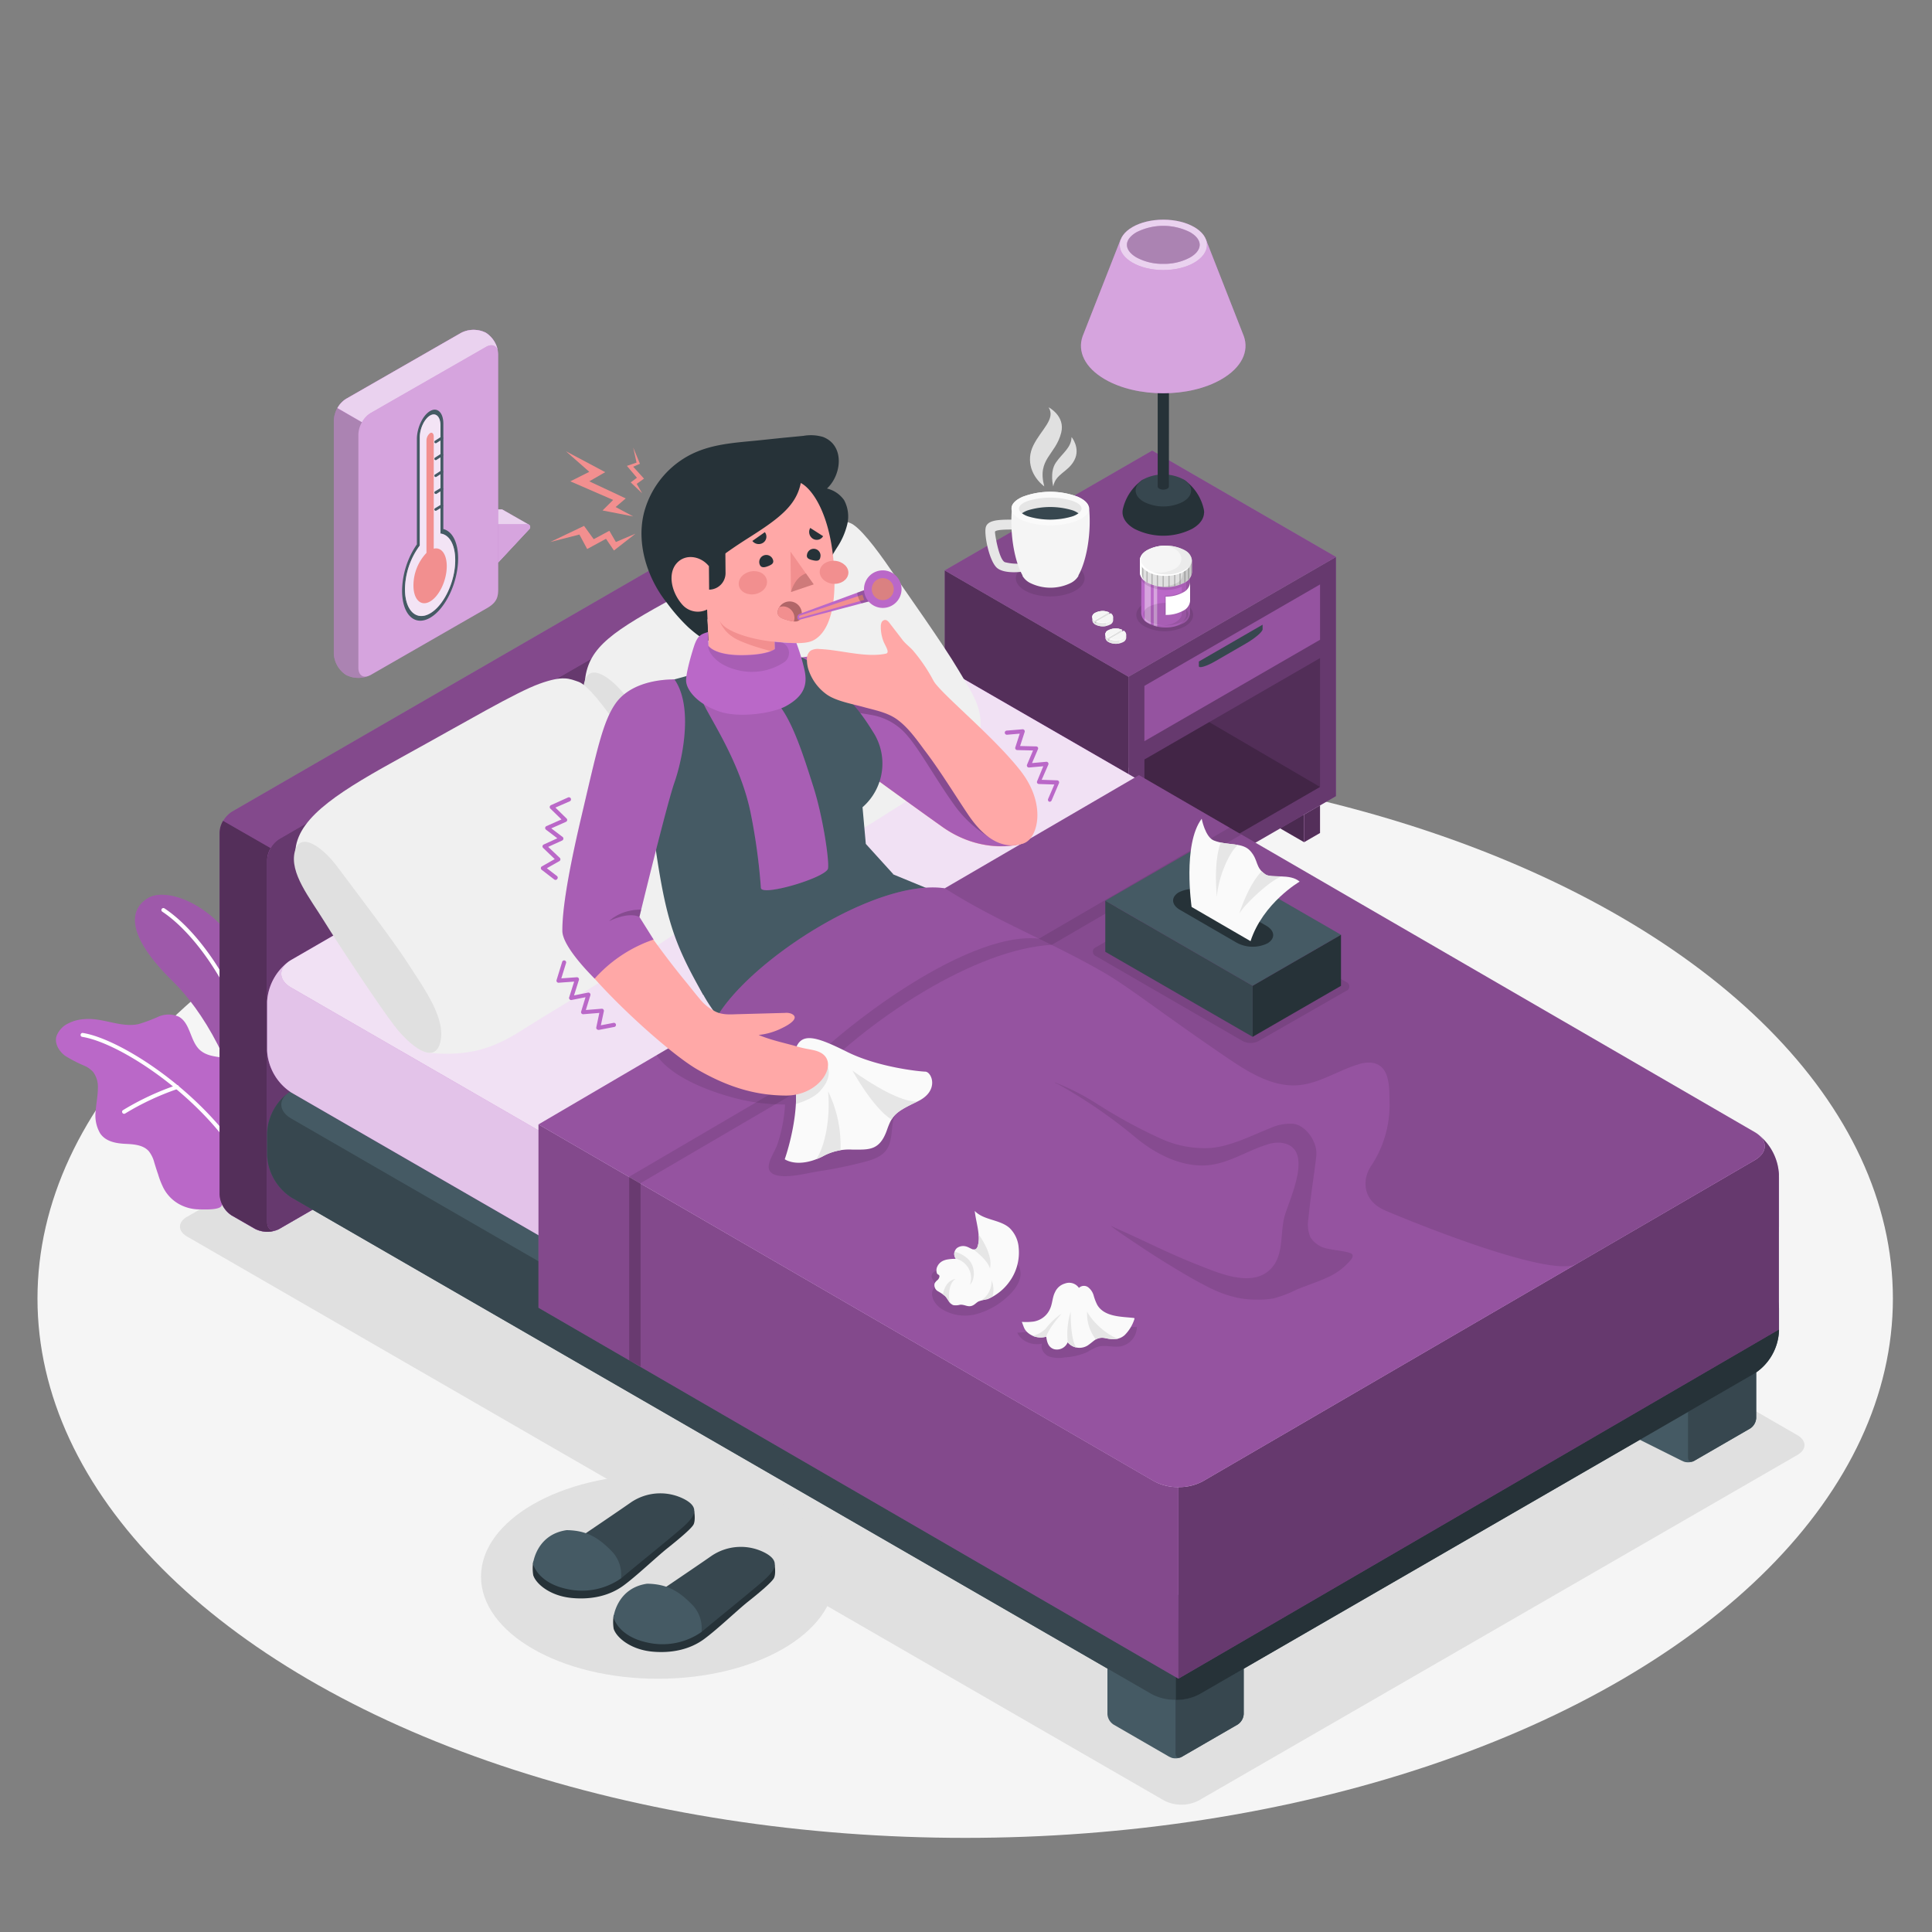 <svg xmlns="http://www.w3.org/2000/svg" xmlns:xlink="http://www.w3.org/1999/xlink" viewBox="0 0 500 500"><rect x="0" y="0" width="500" height="500" fill="#808080" stroke="none"/><defs><clipPath id="freepik--clip-path--inject-20"><path d="M295,145.08a3.33,3.33,0,0,1,2-2.74,10.51,10.51,0,0,1,9.49,0,3.33,3.33,0,0,1,2,2.74h0v3h0a3.31,3.31,0,0,1-2,2.74,10.51,10.51,0,0,1-9.49,0,3.31,3.31,0,0,1-2-2.74h0v-3Z" style="fill:none"></path></clipPath></defs><g id="freepik--Floor--inject-20"><ellipse id="freepik--floor--inject-20" cx="249.79" cy="336.07" rx="240.09" ry="139.57" style="fill:#f5f5f5"></ellipse></g><g id="freepik--Shadows--inject-20"><path id="freepik--Shadow--inject-20" d="M310.17,466l155-89.46c2.44-1.41,2.44-3.7,0-5.11l-252.9-146a9.81,9.81,0,0,0-8.86,0l-155,89.47c-2.44,1.41-2.44,3.7,0,5.11L301.31,466A9.81,9.81,0,0,0,310.17,466Z" style="fill:#e0e0e0"></path><ellipse id="freepik--shadow--inject-20" cx="170.27" cy="408.03" rx="45.78" ry="26.43" style="fill:#e0e0e0"></ellipse></g><g id="freepik--Plants--inject-20"><g id="freepik--plants--inject-20"><path d="M64.75,297.41l6.45-5.6s.84-18.8-4-34.63c-6.83-22.26-23.44-27.91-28.75-24.85s-5.67,10,6.36,21.71C51.89,261,61.94,276.26,64.75,297.41Z" style="fill:#BA68C8"></path><g style="opacity:0.15"><path d="M64.75,297.41l6.45-5.6s.84-18.8-4-34.63c-6.83-22.26-23.44-27.91-28.75-24.85s-5.67,10,6.36,21.71C51.89,261,61.94,276.26,64.75,297.41Z"></path></g><path d="M68,287.16h-.07a.52.52,0,0,1-.54-.49C66.24,265,53.29,243.45,42,235.94a.51.51,0,0,1-.15-.71.53.53,0,0,1,.72-.14c11.55,7.64,24.73,29.52,25.88,51.54A.52.52,0,0,1,68,287.16Z" style="fill:#fff"></path><path d="M57.35,312.05c-.58,1.18-4.66.93-5.74.94a10.92,10.92,0,0,1-5.32-1.4,10.05,10.05,0,0,1-4.18-4.54,21.78,21.78,0,0,1-1.19-3.12c-.35-1-.69-2.08-1-3.11a7.87,7.87,0,0,0-1.41-2.89c-1.44-1.63-3.87-1.8-6-1.9-2.4-.11-5.13-.55-6.58-2.7a9.19,9.19,0,0,1-1.17-5.79c.14-2,.57-4,.57-6a6.43,6.43,0,0,0-1.19-4.07,6.51,6.51,0,0,0-2.15-1.59,35.8,35.8,0,0,1-5.12-2.63c-1.55-1.15-2.74-3.06-2.3-4.94a5.94,5.94,0,0,1,3.06-3.43,10.26,10.26,0,0,1,4.26-1.13c4.7-.42,9.39,2.29,14,1.28a41.25,41.25,0,0,0,5.1-1.91,6.54,6.54,0,0,1,5.29,0c3.14,1.75,2.9,6.69,5.75,8.87,2.52,1.93,5.59,1.23,8.47,2.55a6.47,6.47,0,0,1,2.86,2.83,18.85,18.85,0,0,1,2.37,6.44,58.19,58.19,0,0,1,.52,7.23Z" style="fill:#BA68C8"></path><path d="M62.81,300.5h0a.51.51,0,0,1-.71-.16c-10.77-17.32-31.37-30.51-40.82-32a.5.5,0,0,1-.42-.58.51.51,0,0,1,.58-.43C31.07,268.85,52,282.24,63,299.81A.51.51,0,0,1,62.81,300.5Z" style="fill:#fff"></path><path d="M46.09,281.76a.42.42,0,0,1-.14.06,69,69,0,0,0-13.57,6.36.51.51,0,0,1-.7-.17.5.5,0,0,1,.16-.71,70.34,70.34,0,0,1,13.81-6.46.51.51,0,0,1,.64.34A.52.52,0,0,1,46.09,281.76Z" style="fill:#fff"></path></g></g><g id="freepik--Nightstand--inject-20"><g id="freepik--nightstand--inject-20"><g id="freepik--nightstand--inject-20"><polygon points="337.5 217.95 329.25 213.19 337.5 210.81 337.5 217.95" style="fill:#BA68C8"></polygon><polygon points="337.5 217.95 329.25 213.19 337.5 210.81 337.5 217.95" style="opacity:0.6"></polygon><polygon points="296.18 234.67 296.18 242.26 248.62 214.74 248.62 207.15 296.18 234.67" style="fill:#BA68C8"></polygon><polygon points="296.18 234.67 296.18 242.26 248.62 214.74 248.62 207.15 296.18 234.67" style="opacity:0.6"></polygon><polygon points="244.49 147.61 292.05 175.13 292.05 237.05 244.49 209.53 244.49 147.61" style="fill:#BA68C8"></polygon><polygon points="244.49 147.61 292.05 175.13 292.05 237.05 244.49 209.53 244.49 147.61" style="opacity:0.55"></polygon><polygon points="292.05 175.13 345.75 144.13 345.75 206.05 292.05 237.05 292.05 175.13" style="fill:#BA68C8"></polygon><polygon points="292.05 175.13 345.75 144.13 345.75 206.05 292.05 237.05 292.05 175.13" style="opacity:0.45"></polygon><polygon points="345.75 144.13 298.18 116.61 244.49 147.61 292.05 175.13 345.75 144.13" style="fill:#BA68C8"></polygon><polygon points="345.75 144.13 298.18 116.61 244.49 147.61 292.05 175.13 345.75 144.13" style="opacity:0.3"></polygon><polygon points="296.18 177.51 341.62 151.27 341.62 165.56 296.18 191.8 296.18 177.51" style="fill:#BA68C8"></polygon><polygon points="296.18 177.51 341.62 151.27 341.62 165.56 296.18 191.8 296.18 177.51" style="opacity:0.2"></polygon><polygon points="296.18 196.56 341.62 170.32 341.62 203.66 296.18 229.91 296.18 196.56" style="opacity:0.2"></polygon><polygon points="296.18 242.26 300.3 239.88 300.3 232.29 296.18 234.67 296.18 242.26" style="fill:#BA68C8"></polygon><polygon points="296.18 242.26 300.3 239.88 300.3 232.29 296.18 234.67 296.18 242.26" style="opacity:0.55"></polygon><polygon points="337.5 217.95 341.62 215.57 341.62 208.43 337.5 210.81 337.5 217.95" style="fill:#BA68C8"></polygon><polygon points="337.5 217.95 341.62 215.57 341.62 208.43 337.5 210.81 337.5 217.95" style="opacity:0.55"></polygon><path d="M310.26,172.39c0,.66,2,.05,4.4-1.35l7.7-4.45c2.43-1.4,4.4-3.07,4.4-3.73v-1.19l-16.5,9.53Z" style="fill:#37474f"></path><polygon points="341.62 203.66 312.94 186.88 296.18 196.56 296.18 229.91 341.62 203.66" style="opacity:0.2"></polygon></g><g id="freepik--Lamp--inject-20"><path d="M311.63,132.64a4,4,0,0,0-.09-.84,12.57,12.57,0,0,0-5.12-7.64H295.71a12.66,12.66,0,0,0-5.12,7.64,3.42,3.42,0,0,0-.08.84c0,.05,0,.15,0,.15.1,1.48,1.12,2.94,3.08,4.07a16.52,16.52,0,0,0,14.94,0c2-1.13,3-2.59,3.07-4.07A1.09,1.09,0,0,0,311.63,132.64Z" style="fill:#263238"></path><path d="M296,124c-2.8,1.62-2.8,4.24,0,5.86a11.23,11.23,0,0,0,10.16,0c2.8-1.62,2.8-4.24,0-5.86A11.23,11.23,0,0,0,296,124Z" style="fill:#37474f"></path><path d="M302.53,88.26h-2.92V125.8h0a.7.7,0,0,0,.42.67,2.27,2.27,0,0,0,2.06,0,.7.7,0,0,0,.42-.67h0Z" style="fill:#263238"></path><path d="M321.9,87h0L312.1,62H290l-9.81,25h0c-1.4,3.91.52,8.14,5.78,11.18,8.31,4.8,21.79,4.8,30.1,0C321.37,95.14,323.3,90.91,321.9,87Z" style="fill:#BA68C8"></path><path d="M321.9,87h0L312.1,62H290l-9.81,25h0c-1.4,3.91.52,8.14,5.78,11.18,8.31,4.8,21.79,4.8,30.1,0C321.37,95.14,323.3,90.91,321.9,87Z" style="fill:#fff;opacity:0.4"></path><ellipse cx="301.07" cy="63.37" rx="11.29" ry="6.52" style="fill:#BA68C8"></ellipse><ellipse cx="301.07" cy="63.37" rx="11.29" ry="6.52" style="fill:#fff;opacity:0.7"></ellipse><path d="M301.07,68.28a14.05,14.05,0,0,1-6.92-1.64c-1.61-.93-2.5-2.09-2.5-3.28s.89-2.34,2.5-3.27a15.4,15.4,0,0,1,13.83,0c1.62.93,2.5,2.09,2.5,3.27s-.88,2.35-2.5,3.28A14,14,0,0,1,301.07,68.28Z" style="fill:#BA68C8"></path><path d="M301.07,68.28a14.05,14.05,0,0,1-6.92-1.64c-1.61-.93-2.5-2.09-2.5-3.28s.89-2.34,2.5-3.27a15.4,15.4,0,0,1,13.83,0c1.62.93,2.5,2.09,2.5,3.27s-.88,2.35-2.5,3.28A14,14,0,0,1,301.07,68.28Z" style="fill:#fff;opacity:0.4"></path><path d="M301.07,68.28a14.05,14.05,0,0,1-6.92-1.64c-1.61-.93-2.5-2.09-2.5-3.28s.89-2.34,2.5-3.27a15.4,15.4,0,0,1,13.83,0c1.62.93,2.5,2.09,2.5,3.27s-.88,2.35-2.5,3.28A14,14,0,0,1,301.07,68.28Z" style="opacity:0.2"></path></g><g id="freepik--Coffee--inject-20"><path d="M280.7,149.63c0,2.61-4,4.73-8.91,4.73s-8.9-2.12-8.9-4.73,4-4.73,8.9-4.73S280.7,147,280.7,149.63Z" style="opacity:0.1"></path><path d="M262.16,134.48c-3.48,0-6.71,0-7.08,2.15s1,8.66,2.93,10.33,6.48,1,6.48,1v-2.12a13.47,13.47,0,0,1-4.4-.34c-1.52-.56-2.59-7.08-2.59-7.84s5-.6,5-.6Z" style="fill:#e6e6e6"></path><path d="M261.82,131.18c.23-1,1.19-1.9,2.89-2.63a20.29,20.29,0,0,1,14.18,0c1.7.74,2.65,1.67,2.88,2.64h.06c.66,6.33-.48,13.67-2.74,17.73a.59.59,0,0,1,0,.08l0,.07h0a4.89,4.89,0,0,1-1.85,1.74,11.89,11.89,0,0,1-10.76,0,4.84,4.84,0,0,1-1.85-1.75h0l0-.05,0-.1c-2.25-4.06-3.37-11.4-2.7-17.73Z" style="fill:#f5f5f5"></path><path d="M264.71,128.55c-3.92,1.7-3.92,4.45,0,6.16a20.38,20.38,0,0,0,14.19,0c3.92-1.7,3.92-4.46,0-6.16A20.29,20.29,0,0,0,264.71,128.55Z" style="fill:#fafafa"></path><path d="M266.08,129.62c-3.16,1.11-3.17,2.91,0,4a20,20,0,0,0,11.45,0c3.16-1.11,3.16-2.91,0-4A20,20,0,0,0,266.08,129.62Z" style="fill:#e6e6e6"></path><path d="M266.07,132.05a6.25,6.25,0,0,0-1.58.79,5.93,5.93,0,0,0,1.58.8,20,20,0,0,0,11.45,0,5.94,5.94,0,0,0,1.58-.79,5.78,5.78,0,0,0-1.58-.8A20,20,0,0,0,266.07,132.05Z" style="fill:#37474f"></path><path d="M270.26,125.89c-3.15-2.44-4.85-6.54-2.83-10.63s5.87-6.85,3.94-9.85c0,0,4.35,2.19,3.27,6.56C273.2,117.76,268.34,118.72,270.26,125.89Z" style="fill:#e0e0e0"></path><path d="M272.58,125.89s-1-3.71.68-6.17,4-3.82,4.06-6.62c0,0,2.37,2.85.72,6S273.21,122.55,272.58,125.89Z" style="fill:#e0e0e0"></path></g><g id="freepik--Pills--inject-20"><path d="M288,159.38l-.06-.14a.41.41,0,0,0-.07-.11,1.46,1.46,0,0,0-.43-.43v.44l-.37-.22v-.44a4.25,4.25,0,0,0-3.59.11,1.54,1.54,0,0,0-.74.79.24.24,0,0,1,0,.08.82.82,0,0,0,0,.22v.87a1,1,0,0,0,.19.59,1.89,1.89,0,0,0,.59.51,4.19,4.19,0,0,0,3.78,0,1.34,1.34,0,0,0,.79-1.1v-.87A1,1,0,0,0,288,159.38Z" style="fill:#f0f0f0"></path><path d="M286.19,158.21a4.19,4.19,0,0,0-2.73.38,1.54,1.54,0,0,0-.74.79.24.24,0,0,1,0,.08.82.82,0,0,0,0,.22v.87a1,1,0,0,0,.19.59,1.89,1.89,0,0,0,.59.51,4.19,4.19,0,0,0,2.73.37Z" style="fill:#e6e6e6"></path><path d="M283.46,158.59c-1,.56-1,1.46-.18,2.07l3.77-2.18A4.25,4.25,0,0,0,283.46,158.59Z" style="fill:#f5f5f5"></path><path d="M283.28,160.43s-1-.8.12-1.8a1.11,1.11,0,0,0-.12,2l3.77-2.18Z" style="fill:#fff"></path><path d="M287.42,158.7l-3.76,2.18a4.23,4.23,0,0,0,3.58-.11C288.23,160.21,288.29,159.31,287.42,158.7Z" style="fill:#f5f5f5"></path><path d="M283.66,160.88a4.23,4.23,0,0,0,3.58-.11,1.86,1.86,0,0,0,.31-.21,4.32,4.32,0,0,1-3.47.28l3.34-2.14Z" style="fill:#fff"></path><polygon points="287.05 158.92 283.28 161.11 283.28 160.66 287.05 158.48 287.05 158.92" style="fill:#e0e0e0"></polygon><polygon points="283.66 160.88 283.66 161.32 283.28 161.11 283.66 160.88" style="opacity:0.2"></polygon><path d="M291.37,163.89l-.07-.14a.39.39,0,0,0-.06-.11,1.59,1.59,0,0,0-.43-.43v.44l-.38-.22V163a4.23,4.23,0,0,0-3.58.11,1.5,1.5,0,0,0-.74.79s0,.05,0,.08a.83.83,0,0,0,0,.22v.88a1,1,0,0,0,.2.58,1.78,1.78,0,0,0,.59.51,4.19,4.19,0,0,0,3.78,0,1.35,1.35,0,0,0,.79-1.09v-.88A1,1,0,0,0,291.37,163.89Z" style="fill:#f0f0f0"></path><path d="M289.58,162.72a4.19,4.19,0,0,0-2.73.38,1.5,1.5,0,0,0-.74.79s0,.05,0,.08a.83.83,0,0,0,0,.22v.88a1,1,0,0,0,.2.58,1.78,1.78,0,0,0,.59.51,4.19,4.19,0,0,0,2.73.37Z" style="fill:#e6e6e6"></path><path d="M286.85,163.1c-1,.56-1,1.46-.18,2.07l3.76-2.18A4.23,4.23,0,0,0,286.85,163.1Z" style="fill:#f5f5f5"></path><path d="M286.67,164.94s-1-.8.11-1.8a1.11,1.11,0,0,0-.11,2l3.76-2.18Z" style="fill:#fff"></path><path d="M290.81,163.21l-3.76,2.18a4.23,4.23,0,0,0,3.58-.11C291.61,164.72,291.67,163.82,290.81,163.21Z" style="fill:#f5f5f5"></path><path d="M287.05,165.39a4.23,4.23,0,0,0,3.58-.11,1.86,1.86,0,0,0,.31-.21,4.32,4.32,0,0,1-3.47.28l3.34-2.14Z" style="fill:#fff"></path><polygon points="290.43 163.43 286.67 165.62 286.67 165.17 290.43 162.99 290.43 163.43" style="fill:#e0e0e0"></polygon><polygon points="287.05 165.39 287.05 165.84 286.67 165.62 287.05 165.39" style="opacity:0.2"></polygon></g><g id="freepik--pill-bottle--inject-20"><path d="M306.63,162.13a11.48,11.48,0,0,1-10.4,0c-2.87-1.66-2.87-4.35,0-6a11.48,11.48,0,0,1,10.4,0C309.5,157.78,309.5,160.47,306.63,162.13Z" style="opacity:0.1"></path><path d="M295.39,148a3.14,3.14,0,0,1,1.85-2.58,9.87,9.87,0,0,1,8.95,0A3.14,3.14,0,0,1,308,148h0v10.75h0a3.14,3.14,0,0,1-1.85,2.58,9.87,9.87,0,0,1-8.95,0,3.14,3.14,0,0,1-1.85-2.58h0Z" style="fill:#BA68C8"></path><path d="M297.82,145.09V161.6c-.2-.1-.39-.19-.58-.3a4.77,4.77,0,0,1-1-.76V146.15a4.77,4.77,0,0,1,1-.76A6.36,6.36,0,0,1,297.82,145.09Z" style="fill:#fff;opacity:0.4"></path><path d="M299.48,162.13a6.78,6.78,0,0,1-.91-.25V144.81a6.78,6.78,0,0,1,.91-.25Z" style="fill:#fff;opacity:0.4"></path><path d="M295.5,147.3A4.47,4.47,0,0,1,297,146a10.57,10.57,0,0,1,8.92-.29v-.5l.3.16A3.14,3.14,0,0,1,308,148v2.47h0v4.74h0v3.54a3.14,3.14,0,0,1-1.85,2.58,9.87,9.87,0,0,1-8.95,0,4.52,4.52,0,0,1-1.13-.88c1.18,1.1,4.11,1.7,6.28,1.28s3.5-1.82,3.5-2.81v-.95a9.47,9.47,0,0,1-4.38,1v-4.82a9.45,9.45,0,0,0,4.38-.9v-1.4a10.61,10.61,0,0,1-8.92-.3,4.18,4.18,0,0,1-1.58-1.46V148A2.19,2.19,0,0,1,295.5,147.3Z" style="opacity:0.1"></path><path d="M307,159.17V145.94a2.71,2.71,0,0,1,1.07,2v10.75a3.14,3.14,0,0,1-1.85,2.58,7.93,7.93,0,0,1-2.41.87C306.16,161.52,307,159.9,307,159.17Z" style="opacity:0.1"></path><path d="M295,145.08a3.33,3.33,0,0,1,2-2.74,10.51,10.51,0,0,1,9.49,0,3.33,3.33,0,0,1,2,2.74h0v3h0a3.31,3.31,0,0,1-2,2.74,10.51,10.51,0,0,1-9.49,0,3.31,3.31,0,0,1-2-2.74h0v-3Z" style="fill:#e0e0e0"></path><g style="clip-path:url(#freepik--clip-path--inject-20)"><g style="opacity:0.2"><rect x="294.85" y="144.81" width="0.32" height="4.62"></rect><rect x="295.59" y="146.05" width="0.32" height="4.65"></rect><rect x="296.7" y="146.91" width="0.32" height="4.67"></rect><rect x="297.98" y="147.45" width="0.32" height="4.7"></rect><rect x="299.39" y="147.8" width="0.32" height="4.72"></rect><rect x="300.87" y="147.98" width="0.32" height="4.75"></rect><rect x="302.38" y="147.98" width="0.32" height="4.77"></rect><rect x="303.86" y="147.78" width="0.32" height="4.8"></rect><rect x="305.24" y="147.38" width="0.32" height="4.82"></rect><rect x="306.49" y="146.77" width="0.32" height="4.85"></rect><rect x="307.48" y="145.91" width="0.32" height="4.87"></rect><rect x="308.26" y="144.53" width="0.32" height="4.9"></rect></g><path d="M300.11,151.81c3.32,0,5.07-1.06,5.6-1.94a6.82,6.82,0,0,0,.48-3.13s.37-2.79.3-2.79.79-.19,1.44-.33a2.51,2.51,0,0,1,.49,1.46h0v3h0a3.31,3.31,0,0,1-2,2.74A10.31,10.31,0,0,1,300.11,151.81Z" style="opacity:0.1"></path></g><path d="M306.46,147.82a10.51,10.51,0,0,1-9.49,0c-2.62-1.51-2.62-4,0-5.48a10.51,10.51,0,0,1,9.49,0C309.08,143.85,309.08,146.31,306.46,147.82Z" style="fill:#ebebeb"></path><path d="M296.61,147.59c-2.25-1.52-2.13-3.81.36-5.25a9.62,9.62,0,0,1,4.61-1.13,7.25,7.25,0,0,1,2.45.84c2.27,1.29,2.27,3.87,0,5.17A9.28,9.28,0,0,1,296.61,147.59Z" style="fill:#f5f5f5"></path><path d="M305.82,161a10.28,10.28,0,0,1-8.21,0c-2.27-1.14-2.27-3,0-4.12a10.28,10.28,0,0,1,8.21,0C308.09,158,308.09,159.87,305.82,161Z" style="opacity:0.1"></path><path d="M308,150.75a3.16,3.16,0,0,1-1.85,2.59,9.21,9.21,0,0,1-4.48,1.06v4.74a9.21,9.21,0,0,0,4.48-1.06,3.16,3.16,0,0,0,1.85-2.59Z" style="fill:#fff"></path><path d="M307.91,146.57a9,9,0,0,1-6.4,2.08c-4.21-.12-5.9-2.42-6.12-3.13a2.65,2.65,0,0,1,.57-2.43,2.76,2.76,0,0,0-.95,2v3c0,.25-.13,1.12,1.23,2.24a3.31,3.31,0,0,1-.8-1.78v-2s1.49,2.49,6.07,2.49S307.68,146.94,307.91,146.57Z" style="fill:#fff"></path></g></g></g><g id="freepik--Slippers--inject-20"><g id="freepik--slippers--inject-20"><path d="M138,404.13a11,11,0,0,0,0,3.53c.73,2.27,4.36,5.37,10,5.9,5.21.49,9.85-.64,13.36-3.22s8.62-7.48,11.39-9.68c3.3-2.63,6-4.94,6.67-6s.24-3.61.24-3.61Z" style="fill:#263238"></path><path d="M160.71,408.5c3.39-2.86,12.68-10.34,15.85-13.12s4.72-5.09.72-7.3a13.51,13.51,0,0,0-14,.74c-4.37,3.07-21.46,14.59-21.46,14.59Z" style="fill:#37474f"></path><path d="M146.65,396c5.14.07,8.15,1.9,11.46,5.25a8.7,8.7,0,0,1,2.6,7.24,17.64,17.64,0,0,1-14,2.74c-7.68-1.64-8.77-6.53-8.77-6.53S138.74,397.14,146.65,396Z" style="fill:#455a64"></path><path d="M158.82,418a11,11,0,0,0,0,3.54c.74,2.27,4.37,5.37,10,5.9,5.2.48,9.85-.65,13.36-3.22s8.61-7.48,11.38-9.69c3.31-2.62,6-4.94,6.67-6s.24-3.61.24-3.61Z" style="fill:#263238"></path><path d="M181.55,422.36c3.39-2.86,12.68-10.34,15.85-13.12s4.72-5.09.71-7.31a13.52,13.52,0,0,0-14,.75c-4.36,3.06-21.46,14.58-21.46,14.58Z" style="fill:#37474f"></path><path d="M167.48,409.86c5.14.08,8.16,1.91,11.47,5.25a8.72,8.72,0,0,1,2.6,7.25,17.65,17.65,0,0,1-14,2.73c-7.69-1.63-8.78-6.53-8.78-6.53S159.58,411,167.48,409.86Z" style="fill:#455a64"></path></g></g><g id="freepik--Character--inject-20"><g id="freepik--character-on-the-bed--inject-20"><g id="freepik--Bed--inject-20"><path d="M66,318.05l-6-3.47a6.94,6.94,0,0,1-3.14-5.43V215.49A6.94,6.94,0,0,1,60,210.07L203.78,127a6.91,6.91,0,0,1,6.26,0l6.06,3.47a6.91,6.91,0,0,1,3.13,5.42v93.66A6.93,6.93,0,0,1,216.1,235L72.26,318.05A7,7,0,0,1,66,318.05Z" style="fill:#BA68C8"></path><path d="M66,318.05l-6-3.47a6.94,6.94,0,0,1-3.14-5.43V215.49A6.94,6.94,0,0,1,60,210.07L203.78,127a6.91,6.91,0,0,1,6.26,0l6.06,3.47a6.91,6.91,0,0,1,3.13,5.42v93.66A6.93,6.93,0,0,1,216.1,235L72.26,318.05A7,7,0,0,1,66,318.05Z" style="opacity:0.3"></path><path d="M219.23,135.89v93.66A6.93,6.93,0,0,1,216.1,235L72.26,318.05c-1.73,1-3.13.18-3.13-1.81V222.58a6.93,6.93,0,0,1,3.13-5.43L216.1,134.08C217.83,133.08,219.23,133.89,219.23,135.89Z" style="fill:#BA68C8"></path><path d="M219.23,135.89v93.66A6.93,6.93,0,0,1,216.1,235L72.26,318.05c-1.73,1-3.13.18-3.13-1.81V222.58a6.93,6.93,0,0,1,3.13-5.43L216.1,134.08C217.83,133.08,219.23,133.89,219.23,135.89Z" style="opacity:0.45"></path><path d="M71.54,318.38A7,7,0,0,1,66,318l-6.06-3.46a6.94,6.94,0,0,1-3.12-5.43V215.49a6.32,6.32,0,0,1,.91-3.08l12.32,7.08a6.32,6.32,0,0,0-.91,3.08v93.66C69.14,317.94,70.16,318.78,71.54,318.38Z" style="fill:#BA68C8"></path><path d="M71.54,318.38A7,7,0,0,1,66,318l-6.06-3.46a6.94,6.94,0,0,1-3.12-5.43V215.49a6.32,6.32,0,0,1,.91-3.08l12.32,7.08a6.32,6.32,0,0,0-.91,3.08v93.66C69.14,317.94,70.16,318.78,71.54,318.38Z" style="opacity:0.55"></path><path d="M320.3,417.36,305.8,409a3.45,3.45,0,0,0-3.13,0l-14.5,8.37a3.13,3.13,0,0,0-1.11,1.17h0a1.85,1.85,0,0,0-.13.29,3,3,0,0,0-.33,1.25V443.6h0a3.46,3.46,0,0,0,1.45,2.62.94.94,0,0,0,.12.09l14.5,8.38h0c.05,0,.13,0,.18.07a3.29,3.29,0,0,0,.55.21,3.84,3.84,0,0,0,.83.09,3.31,3.31,0,0,0,1.57-.37l14.5-8.38a3.47,3.47,0,0,0,1.57-2.71V420.07A3.47,3.47,0,0,0,320.3,417.36Z" style="fill:#455a64"></path><path d="M305.8,454.69l14.5-8.38a3.47,3.47,0,0,0,1.57-2.71V420.07c0-1-.71-1.4-1.57-.9l-14.5,8.37a3.47,3.47,0,0,0-1.57,2.71v23.53C304.23,454.78,304.93,455.18,305.8,454.69Z" style="fill:#37474f"></path><path d="M452.94,340.74l-14.5-8.37a3.45,3.45,0,0,0-3.13,0l-14.51,8.37a3.19,3.19,0,0,0-1.1,1.17h0a1.6,1.6,0,0,0-.13.3,2.91,2.91,0,0,0-.33,1.24v24.66h0a3.46,3.46,0,0,0,1.45,2.62.87.87,0,0,0,.11.09l14.51,7.25h0c.05,0,.12,0,.18.07a3.29,3.29,0,0,0,.55.21,3.84,3.84,0,0,0,.83.09,3.2,3.2,0,0,0,1.57-.37l14.5-8.38A3.46,3.46,0,0,0,454.5,367V343.45A3.47,3.47,0,0,0,452.94,340.74Z" style="fill:#455a64"></path><path d="M438.44,378.07l14.5-8.38A3.46,3.46,0,0,0,454.5,367V343.45c0-1-.71-1.4-1.57-.9l-14.5,8.37a3.47,3.47,0,0,0-1.57,2.71v23.53C436.87,378.16,437.57,378.57,438.44,378.07Z" style="fill:#37474f"></path><path d="M219,199.29l-143.61,83a13.83,13.83,0,0,0-6.27,10.85v5.95A13.86,13.86,0,0,0,75.4,309.9L298,438.4a13.83,13.83,0,0,0,12.53,0l143.62-83a13.85,13.85,0,0,0,6.26-10.85v-5.95a13.85,13.85,0,0,0-6.26-10.85L231.54,199.29A13.83,13.83,0,0,0,219,199.29Z" style="fill:#455a64"></path><path d="M460.38,338.65v5.94a13.82,13.82,0,0,1-6.26,10.85l-143.62,83a12.79,12.79,0,0,1-6.26,1.49V419.48A12.79,12.79,0,0,0,310.5,418l143.62-83c3.22-1.88,3.44-4.82.63-6.83A14,14,0,0,1,460.38,338.65Z" style="fill:#263238"></path><path d="M75.4,289.49c-3.29-1.9-3.45-4.92-.48-6.91a13.92,13.92,0,0,0-5.79,10.52v5.95A13.86,13.86,0,0,0,75.4,309.9L298,438.4a12.81,12.81,0,0,0,6.27,1.5V419.48A12.8,12.8,0,0,1,298,418Z" style="fill:#37474f"></path><path d="M219,165.41l-143.61,83a13.86,13.86,0,0,0-6.27,10.85V271.9a13.86,13.86,0,0,0,6.27,10.85L298,411.25a13.83,13.83,0,0,0,12.53,0l143.62-83a13.82,13.82,0,0,0,6.26-10.85V304.76a13.85,13.85,0,0,0-6.26-10.85L231.54,165.41A13.83,13.83,0,0,0,219,165.41Z" style="fill:#BA68C8"></path><path d="M75.39,255.61,298,384.11a13.83,13.83,0,0,0,12.53,0l143.62-82.95c3.46-2,3.46-5.24,0-7.24L231.54,165.42a13.83,13.83,0,0,0-12.53,0l-143.62,83C71.93,250.38,71.93,253.62,75.39,255.61Z" style="fill:#fff;opacity:0.8"></path><path d="M460.38,304.77v12.68a13.85,13.85,0,0,1-6.26,10.85L310.5,411.25a12.8,12.8,0,0,1-6.26,1.5V385.6a12.79,12.79,0,0,0,6.26-1.49l143.62-83c3.22-1.88,3.44-4.82.63-6.83A14,14,0,0,1,460.38,304.77Z" style="fill:#fff;opacity:0.5"></path><path d="M75.4,255.61c-3.29-1.9-3.45-4.91-.48-6.91a13.92,13.92,0,0,0-5.79,10.52V271.9a13.86,13.86,0,0,0,6.27,10.85L298,411.25a12.81,12.81,0,0,0,6.27,1.5V385.6a12.8,12.8,0,0,1-6.27-1.49Z" style="fill:#fff;opacity:0.6"></path><path d="M253.16,191.7c2-7.44-1-11.33-5.08-18.24s-13.63-20.28-17.54-26-8.26-11.35-10.6-12.14-3.92-1.73-10.11.51-19.05,9.87-35,18.64-22.44,12.81-23.42,21.4c-.61,5.31,27.41,52.07,34.23,52.77,15.15,1.55,16.43-1.33,24.87-6.42,14.08-8.48,24.15-14.75,33.9-21.36C248.86,197.86,252.21,195.15,253.16,191.7Z" style="fill:#f0f0f0"></path><path d="M158.81,194.61c3.71,6,14.52,22.34,18.27,27.17s10.27,10.32,11.79,4.13-4.29-14-8.23-20.15-14.94-20.63-18.51-25.36-9.52-9.35-10.92-3.82S155.11,188.59,158.81,194.61Z" style="fill:#e0e0e0"></path><path d="M182.94,232.83c2-7.44-1-11.33-5.08-18.24s-13.63-20.28-17.54-26-8.26-11.35-10.6-12.14-3.92-1.73-10.11.51-19.05,9.87-35,18.64-27.14,15.48-28.12,24.07c-.61,5.31,27.41,52.08,34.23,52.77,15.15,1.56,21.14-4,29.58-9.09,14.07-8.48,24.14-14.75,33.89-21.36C178.64,239,182,236.28,182.94,232.83Z" style="fill:#f0f0f0"></path><path d="M83.9,238.42c3.7,6,14.51,22.33,18.26,27.17s10.27,10.31,11.79,4.12-4.29-14-8.22-20.15-15-20.63-18.52-25.36-9.52-9.35-10.92-3.81S80.19,232.4,83.9,238.42Z" style="fill:#e0e0e0"></path><path d="M176.09,239.8c2.59,9.54,3.69,19.12,16.21,30s71.45,42.05,71.45,42.05l38.38-44.43-57.2-35.46-19.67-8.1Z" style="fill:#455a64"></path><path d="M139.36,291v47.44l165.62,96V384.86a12.88,12.88,0,0,1-6.26-1.49Z" style="fill:#BA68C8"></path><path d="M139.36,291v47.44l165.62,96V384.86a12.88,12.88,0,0,1-6.26-1.49Z" style="opacity:0.3"></path><path d="M454.13,300.24c3.22-1.88,3.44-4.81.63-6.82a14,14,0,0,1,5.62,10.44v40.21L305,434.42V384.86a12.89,12.89,0,0,0,6.26-1.49Z" style="fill:#BA68C8"></path><path d="M454.13,300.24c3.22-1.88,3.44-4.81.63-6.82a14,14,0,0,1,5.62,10.44v40.21L305,434.42V384.86a12.89,12.89,0,0,0,6.26-1.49Z" style="opacity:0.45"></path><path d="M454.13,293,294.76,200.62l-50.24,29.27c-18.12-2.64-51.81,19.47-59.63,34.43L139.36,291l159.36,92.39a13.87,13.87,0,0,0,12.52,0l142.89-83.13C457.58,298.24,457.58,295,454.13,293Z" style="fill:#BA68C8"></path><path d="M454.13,293,294.76,200.62l-50.24,29.27c-18.12-2.64-51.81,19.47-59.63,34.43L139.36,291l159.36,92.39a13.87,13.87,0,0,0,12.52,0l142.89-83.13C457.58,298.24,457.58,295,454.13,293Z" style="opacity:0.2"></path><path d="M170.31,273.63c4.24,5.47,13.42,8.85,19.86,10.55a49.86,49.86,0,0,0,13,1.66,39,39,0,0,1-2,10.36c-.88,2.57-4.31,6.67-.41,7.9,3,.94,8.21-.54,11.28-1a110.4,110.4,0,0,0,11.65-2.4c2.1-.55,4.33-1.26,5.64-3,1.47-2,1.34-4.64,1.72-7.07.35-2.28,1.69-4.93,4.24-5.17-2.77-1.56-6.85-2.36-9.94-3.4-4.64-1.56-9.34-2.95-14-4.52q-14.18-4.79-28.09-10.32c-.65-.26-1.33-.53-2-.78l-11.32,6.63C170.05,273.26,170.17,273.45,170.31,273.63Z" style="opacity:0.1"></path><path d="M454.13,293,294.76,200.62l-50.24,29.27c13.65,8.68,27,13.66,40.92,21.66,6.71,3.86,14.49,10.16,31.49,21.76,5.58,3.8,12.25,8.22,19.3,7.52,5.34-.53,10-3.74,15.14-5.32a8.62,8.62,0,0,1,3.44-.5c5.09.53,4.72,6.65,4.8,10.35A28.4,28.4,0,0,1,355,301.5a9,9,0,0,0-1.48,3.4c-.64,3.82,1.24,6.73,4.88,8.33s42.72,17.86,49.68,13.85l46-26.84C457.57,298.25,457.57,295,454.13,293Z" style="opacity:0.1"></path><path d="M303.22,327.73q-4.31-2.61-8.49-5.42c-1.09-.73-6-3.95-7.26-5.05,3.63,1.6,7.22,3.26,10.8,4.95,3.93,1.86,7.9,3.63,11.94,5.22,5.43,2.13,14.45,6.15,19.13.43,2.79-3.41,2-8.38,3-12.68s8.42-18.48-1-19.45a8.79,8.79,0,0,0-3.44.49c-5.13,1.59-9.8,4.79-15.14,5.32-7.06.7-14.17-3.13-19.3-7.52a131.12,131.12,0,0,0-19.54-13.38c-.57-.32-.52-.09-1-.54a59,59,0,0,1,8.63,4.14c2.11,1.24,4.13,2.6,6.24,3.83A125.54,125.54,0,0,0,300,294.48a27.27,27.27,0,0,0,13.29,2.62c5.36-.48,10.26-3.08,15.26-5.06a12.53,12.53,0,0,1,6.13-1.21c3.34.43,6.14,4.62,6,7.86,0,.1,0,.2,0,.3-.63,5.47-1.55,10.89-2.06,16.37a8.5,8.5,0,0,0,.51,4.83,6.72,6.72,0,0,0,4.64,3c1.84.42,3.77.49,5.57,1.07a1.19,1.19,0,0,1,.62.37c.28.4,0,.94-.29,1.33a16.65,16.65,0,0,1-6.51,4.8c-2.48,1.14-5.1,1.94-7.61,3a31.74,31.74,0,0,1-6,2.28,22.87,22.87,0,0,1-4.05.3c-2.35,0-6.94,0-14-3.86C308.62,331,305.9,329.36,303.22,327.73Z" style="opacity:0.1"></path><polygon points="162.84 304.53 162.84 352.06 165.78 353.67 165.77 306.23 162.84 304.53" style="opacity:0.2"></polygon><path d="M162.84,304.53l42-24.61c9.43-11.43,44.62-39.15,64.06-37l49.36-28.77,3.06,1.79-49.14,28.59c-19.47,1-47.55,19-64.23,37l-42.17,24.67Z" style="opacity:0.1"></path></g><g id="freepik--character--inject-20"><path d="M265,218.19c-4.57,1.51-13.1,1.55-21.16-4.21-9.37-6.69-24.9-18-24.9-18s-16.43-24.93-11.34-25.8a28.12,28.12,0,0,1,21.57,6c6,5.06,33.93,33.11,33.93,33.11Z" style="fill:#ffa8a7"></path><path d="M218.9,195.93s15.53,11.36,24.9,18c8.06,5.76,16.59,5.72,21.16,4.21l-1.9-9S235.19,181,229.22,176a27.08,27.08,0,0,0-21.72-5.85C202.44,171.14,218.9,195.93,218.9,195.93Z" style="fill:#BA68C8"></path><path d="M218.9,195.93s15.53,11.36,24.9,18c8.06,5.76,16.59,5.72,21.16,4.21l-1.9-9S235.19,181,229.22,176a27.08,27.08,0,0,0-21.72-5.85C202.44,171.14,218.9,195.93,218.9,195.93Z" style="opacity:0.1"></path><path d="M230.67,177.51l-13.1-.4-.66,6.7s4.93.56,8.53,1.21a15.45,15.45,0,0,1,9.55,5.57c3,3.45,7.3,11.18,11.54,17.12a30.62,30.62,0,0,0,9.36,8.91l1.42-13.16c-5-5-12.38-12.3-18.48-18.23C238.51,185.33,230.67,177.51,230.67,177.51Z" style="opacity:0.2"></path><path d="M231.22,226.28l-7.15-7.88-.85-9.49a15,15,0,0,0,2.69-19.54c-3.91-6.35-6.27-8.3-9.39-11.48-4.85-4.92-7.19-6.95-9-7.76a72.49,72.49,0,0,0-9.13,1.09l-14.75,2.11-11.2,3.07c-2.73,14.19-5,27.31-2.89,42.34,2.85,19.81,5.11,25.79,12.5,38.83,1.24-10.59,19.74-21.58,27.46-25.11C222.76,226.41,231.22,226.28,231.22,226.28Z" style="fill:#455a64"></path><path d="M202.5,113.32,196,114c-6.71.66-13.29,1-19.14,4.72a23.6,23.6,0,0,0-10.24,14.17c-2,8.28,1.21,17.27,6.08,23.26a46.73,46.73,0,0,0,5.52,6.27c2,1.76,3.91,3.22,5.23,3.39l-.34-5.56a19.17,19.17,0,0,0,9.41,1.82l5-.25A16.43,16.43,0,0,0,209.16,156a32.54,32.54,0,0,0,3.94-5.75c.77-1.39.54-2.9,1.16-4.31a37.57,37.57,0,0,1,2.4-4.29,18.9,18.9,0,0,0,2.59-5.87,8.9,8.9,0,0,0-.8-6.35,7.56,7.56,0,0,0-4.43-3c3.8-3.52,4.68-11.12-1-13.34a11.09,11.09,0,0,0-5.1-.29Z" style="fill:#263238"></path><path d="M207.24,125c3,1.51,8.1,8.46,8.69,23.52.49,12.77-3.45,16.18-5.47,17.22s-6.05.73-10,.32l.11,6.21c6.19,7-4.66,8.38-12.82,5-1.17-.49-4.05-2.93-4.09-3.93L183,157.74a5.36,5.36,0,0,1-6.32-1.15c-2.93-3.23-3.93-8.09-1.59-10.78s6.41-1.84,8.43.79c0,0,2.32-2.41,10.3-7.46S206.09,130.74,207.24,125Z" style="fill:#ffa8a7"></path><path d="M183.47,146.6l.05,6h0a4.28,4.28,0,0,0,4.25-4.32l-.06-7.21Z" style="fill:#263238"></path><path d="M212.29,144.32c-.23.94-1,.88-2,.65s-1.66-.55-1.43-1.49a1.76,1.76,0,1,1,3.41.84Z" style="fill:#263238"></path><path d="M200,144.75c.38.93-.17,1.34-1.1,1.72s-1.89.6-2.27-.33a1.82,1.82,0,1,1,3.37-1.39Z" style="fill:#263238"></path><path d="M209.69,136.63l3.33,2.13a1.89,1.89,0,0,1-2.67.65A2.08,2.08,0,0,1,209.69,136.63Z" style="fill:#263238"></path><path d="M194.71,140l3.23-2.28a1.89,1.89,0,0,1-.41,2.72A2.08,2.08,0,0,1,194.71,140Z" style="fill:#263238"></path><polygon points="204.57 142.75 204.71 153.22 210.59 151.25 204.57 142.75" style="fill:#f28f8f"></polygon><path d="M208.11,148.6c-2.63,1.24-3.4,4.62-3.4,4.62l5.88-2-2-2.82A2.79,2.79,0,0,0,208.11,148.6Z" style="opacity:0.15"></path><path d="M191.23,151.56c.33,1.61,2.22,2.59,4.22,2.19s3.35-2,3-3.66-2.22-2.59-4.22-2.19S190.91,149.94,191.23,151.56Z" style="fill:#f28f8f"></path><path d="M212.15,147.76c-.15,1.64,1.37,3.13,3.4,3.32s3.8-1,4-2.62-1.37-3.13-3.4-3.32S212.31,146.12,212.15,147.76Z" style="fill:#f28f8f"></path><path d="M207.44,159.51c-.44,1.68-1.84,1.48-3.53,1s-3-.94-2.56-2.63a3.15,3.15,0,0,1,6.09,1.59Z" style="fill:#b16668"></path><path d="M202.75,156.94a3.11,3.11,0,0,0-1.06.18,3.16,3.16,0,0,0-.34.8c-.44,1.69.88,2.19,2.56,2.63a9.69,9.69,0,0,0,1.53.29,3.07,3.07,0,0,0,.16-.8A3,3,0,0,0,202.75,156.94Z" style="fill:#f28f8f"></path><path d="M200.48,166.08c-4.14-.28-12.72-2.18-14.25-5.44a8.68,8.68,0,0,0,3.23,4.08c2.65,2,11.09,4.06,11.09,4.06Z" style="fill:#f28f8f"></path><path d="M264,199.34c-6.95-8.84-20.56-19.89-22.39-23.12a43.15,43.15,0,0,0-5.37-7.92c-.91-1-2-1.76-2.78-2.84l-3.08-4-.12-.17c-.32-.41-.73-.88-1.25-.85a1.11,1.11,0,0,0-.85.62,2.59,2.59,0,0,0-.21,1.07,10.5,10.5,0,0,0,.64,3.71c.37,1.11,1.87,3.08.67,3.33-5.3,1.1-11.77-1-17.18-1.2a3.8,3.8,0,0,0-2.24.39,2.55,2.55,0,0,0-1,1.89,8.84,8.84,0,0,0,.33,2.85,12.78,12.78,0,0,0,4.83,6.66c2.42,1.7,6.75,2.46,9.6,3.25s6.09,1.37,8.59,3.2c2.77,2,5,5.12,7,7.84,4,5.22,7.68,11.28,11.33,16.72,5.63,8.4,10.88,8.72,14.46,7.46S271,208.18,264,199.34Z" style="fill:#ffa8a7"></path><g id="freepik--Thermometer--inject-20"><path d="M226.46,155.23,207,160.37c-.77.29-1-1.19,0-1.51l19.49-7.18Z" style="fill:#BA68C8"></path><path d="M223.2,153.91,207,159.33c-.25.1-.28.67,0,.6.57-.13,16.65-4.69,16.65-4.69Z" style="fill:#f28f8f"></path><path d="M221.85,153.37l4.6-1.69v3.55l-3.44.91A4.82,4.82,0,0,1,221.85,153.37Z" style="opacity:0.2"></path><path d="M223.6,152.49a4.86,4.86,0,1,0,4.84-4.88A4.86,4.86,0,0,0,223.6,152.49Z" style="fill:#BA68C8"></path><path d="M225.62,152.48a2.84,2.84,0,1,0,2.83-2.85A2.83,2.83,0,0,0,225.62,152.48Z" style="fill:#f28f8f"></path><path d="M225.62,152.48a2.84,2.84,0,1,0,2.83-2.85A2.83,2.83,0,0,0,225.62,152.48Z" style="opacity:0.1"></path></g><g id="freepik--Scarf--inject-20"><path d="M182.1,182.2c2.26,4.68,9.76,15.79,12.25,28.61a153.36,153.36,0,0,1,2.57,19c.27,2.27,17.08-2.75,17.38-5.09s-1.36-13.42-3.77-21-5.74-18.45-10-22.37Z" style="fill:#BA68C8"></path><path d="M182.1,182.2c2.26,4.68,9.76,15.79,12.25,28.61a153.36,153.36,0,0,1,2.57,19c.27,2.27,17.08-2.75,17.38-5.09s-1.36-13.42-3.77-21-5.74-18.45-10-22.37Z" style="opacity:0.1"></path><path d="M183.22,163.57c-1.7.55-2.67.75-3.65,3.8-.86,2.67-2.15,7.3-2,9,.27,2.63,3.35,6,8.64,7.78s14,.38,17.2-1.41c4.84-2.66,5.54-5.64,4.84-9.14a50.88,50.88,0,0,0-2.14-7.17c-2.14,0-4-.21-5.65-.38l.05,1.91s-1.35,1.16-6,1.48c-9.35.66-11.14-2.3-11.14-2.3Z" style="fill:#BA68C8"></path><path d="M190.43,173.3a15.2,15.2,0,0,0,12.63-2,2.93,2.93,0,0,0-.63-5l-.28,0-1.67-.16.05,1.91s-1.35,1.16-6,1.48c-9.35.66-11.14-2.3-11.14-2.3C182.94,167.5,184.19,171.65,190.43,173.3Z" style="opacity:0.1"></path></g><g id="freepik--Arm--inject-20"><path d="M205.82,271.73c1.43-4.75,5.41-3.5,13.4.49s18.75,5.08,20.23,5.12c1.68,0,3.78,5-2,7.72s-6.56,3.56-7.91,7.4c-1.91,5.44-4.75,5.05-8.91,5.06a14.07,14.07,0,0,0-7.87,1.83c-6.37,3.1-9.67.66-9.67.66s3.3-9.21,2.91-17.77S204.89,274.8,205.82,271.73Z" style="fill:#fafafa"></path><path d="M212.18,282.42c2.42-2.67,2.93-5,1.55-7.55l-8.14,1.57c.13,1.21.29,3,.42,5.8.05,1.16,0,2.33,0,3.48C208,285.09,210.76,284,212.18,282.42Z" style="fill:#e6e6e6"></path><path d="M230.72,289.75h0c1.06-1.78,2.65-2.77,6.74-4.69-4.12.29-11.8-4.36-16.86-8C220.6,277,225.74,286.55,230.72,289.75Z" style="fill:#e6e6e6"></path><path d="M212.77,299.35a14.34,14.34,0,0,1,4.74-1.66,31.56,31.56,0,0,0-3.21-15.27c.66,6.73-.76,14.28-3.06,17.58A15.88,15.88,0,0,0,212.77,299.35Z" style="fill:#e6e6e6"></path><path d="M173.74,176.06c-10.7,1.83-15.5,2.66-19.49,21.62-3.85,18.32-10,38.2-7.39,45.72s24.87,28.32,33.6,33.37,15.83,6.7,22.86,6.76c8.84.07,13.94-8.39,9.11-11.07-1.57-.88-3.3-.79-6.09-1.61-3.05-.89-6.6-1.58-10-3a17.63,17.63,0,0,0,6.14-1.83c1.23-.57,4.92-2.59,2.22-3.71a3.63,3.63,0,0,0-1.54-.17l-12.14.33c-1.95.05-3.63.22-5.45-.49a11.85,11.85,0,0,1-4.54-3.54c-1.3-1.53-2.53-3.14-3.82-4.7-6.08-7.38-12.25-16.43-12.25-16.43l8-32.46S179.32,188.29,173.74,176.06Z" style="fill:#ffa8a7"></path><path d="M174.55,175.83c-5.45,0-12,1.53-15.3,6.31s-4.82,12.34-8.82,29.34-4.92,25.16-4.89,29.45,8.36,12.33,8.36,12.33a36.07,36.07,0,0,1,15.25-10.11l-3.67-5.85s7.08-29.15,9.07-34.82S179.56,183,174.55,175.83Z" style="fill:#BA68C8"></path><path d="M174.55,175.83c-5.45,0-12,1.53-15.3,6.31s-4.82,12.34-8.82,29.34-4.92,25.16-4.89,29.45,8.36,12.33,8.36,12.33a36.07,36.07,0,0,1,15.25-10.11l-3.67-5.85s7.08-29.15,9.07-34.82S179.56,183,174.55,175.83Z" style="opacity:0.1"></path><path d="M165.48,237.3c-3-1.44-7.84,1.1-7.84,1.1s2.71-3,8.3-3Z" style="opacity:0.2"></path></g><g id="freepik--shaking-chills--inject-20"><path d="M143.77,227.72a.51.51,0,0,1-.33-.11l-3.26-2.51a.51.51,0,0,1-.2-.46.52.52,0,0,1,.27-.43l3.31-1.88-3-2.89a.54.54,0,0,1-.16-.48.57.57,0,0,1,.31-.4l3.53-1.61-2.94-2.23a.54.54,0,0,1-.21-.49.53.53,0,0,1,.32-.43l3.9-1.73-2.88-2.81a.55.55,0,0,1,.15-.88l4.43-2a.54.54,0,0,1,.44,1L143.74,209l2.88,2.82a.52.52,0,0,1,.16.47.53.53,0,0,1-.31.4l-3.8,1.69,2.93,2.22a.52.52,0,0,1,.2.49.54.54,0,0,1-.3.43l-3.63,1.65,3,2.84a.53.53,0,0,1-.11.85l-3.24,1.84,2.61,2a.53.53,0,0,1,.1.75A.51.51,0,0,1,143.77,227.72Z" style="fill:#BA68C8"></path><path d="M271.75,207.48a.57.57,0,0,1-.22,0,.55.55,0,0,1-.28-.71l1.61-3.74-4-.13a.56.56,0,0,1-.44-.25.55.55,0,0,1,0-.5L270,198.3l-3.66.33a.52.52,0,0,1-.48-.21.51.51,0,0,1-.06-.53l1.55-3.67-4.09-.1a.54.54,0,0,1-.43-.23.55.55,0,0,1-.07-.47l1.15-3.55-3.29.28a.54.54,0,0,1-.58-.49.53.53,0,0,1,.49-.58l4.1-.34a.52.52,0,0,1,.46.2.53.53,0,0,1,.09.5L264,193.07l4.17.1a.56.56,0,0,1,.44.25.55.55,0,0,1,0,.5l-1.52,3.56,3.67-.33a.55.55,0,0,1,.49.22.53.53,0,0,1,.05.53l-1.71,3.91,4,.14a.53.53,0,0,1,.47.74l-1.91,4.47A.54.54,0,0,1,271.75,207.48Z" style="fill:#BA68C8"></path><path d="M154.84,266.52a.55.55,0,0,1-.38-.16.52.52,0,0,1-.14-.49l.79-3.73-4.16.34a.58.58,0,0,1-.46-.2.54.54,0,0,1-.09-.49l1.13-3.71-3.62.72a.54.54,0,0,1-.5-.17.52.52,0,0,1-.11-.52l1.29-4.07-4,.29a.54.54,0,0,1-.46-.2.52.52,0,0,1-.09-.49l1.43-4.64a.53.53,0,1,1,1,.31l-1.2,3.89,4-.29a.55.55,0,0,1,.46.2.56.56,0,0,1,.09.5l-1.26,4,3.61-.72a.54.54,0,0,1,.62.68l-1.17,3.82,4.09-.33a.5.5,0,0,1,.44.18.52.52,0,0,1,.13.46l-.78,3.65,3.25-.63a.54.54,0,1,1,.2,1.06l-4,.77Z" style="fill:#BA68C8"></path></g><g id="freepik--Pain--inject-20"><polygon points="163.87 133.65 159.33 131.22 161.94 128.99 152.51 124.57 156.63 122.19 146.47 116.79 152.51 122.11 147.6 124.57 158.68 129.38 155.94 132.11 163.87 133.65" style="fill:#f28f8f"></polygon><polygon points="166.19 127.67 163.23 124.84 164.84 123.64 162.24 120.57 164.74 119.72 163.87 115.82 165.62 120.03 163.87 120.79 166.67 123.87 164.78 125.22 166.19 127.67" style="fill:#f28f8f"></polygon><polygon points="164.46 138.12 158.89 142.47 156.83 139.44 151.96 142.09 149.95 138.34 142.41 140.27 151.15 136.1 153.65 139.54 157.7 137.37 159.39 140.27 164.46 138.12" style="fill:#f28f8f"></polygon></g></g></g></g><g id="freepik--Tissues--inject-20"><g id="freepik--tissues--inject-20"><path d="M241.92,332.46a3.12,3.12,0,0,1-.48,1.29c-.76,1.74.49,3.74,2,4.84a11.39,11.39,0,0,0,9,1.56,19.15,19.15,0,0,0,8.2-4.48c2.16-1.9,4.17-4.71,3.25-7.43-.8-2.35-3.57-3.53-6-3.37s-4.75,1.35-7,2.39a15.06,15.06,0,0,1-7,1.42c-.85,0-2,.06-2.57.89C240.59,330.85,241.88,331.26,241.92,332.46Z" style="opacity:0.1"></path><path d="M269.71,347.71c-.53,1.28.44,2.77,1.71,3.32a8.07,8.07,0,0,0,4.09.26,16.83,16.83,0,0,0,5.81-1.34,17,17,0,0,1,2.76-1.4c1.95-.59,4.08.25,6.08-.14a5.19,5.19,0,0,0,4.06-5l-17.5.07c-4.59,0-8.86,1.21-13.43,1.42C264.24,347.19,267.38,348.33,269.71,347.71Z" style="opacity:0.1"></path><path d="M244.93,326a4.13,4.13,0,0,0-.5.15,3.07,3.07,0,0,0-2,2,2.39,2.39,0,0,0,.08,1.45c.19.32.67.25.61.8a1.53,1.53,0,0,1-.55.92,2.73,2.73,0,0,0-.69.83,1.8,1.8,0,0,0,.82,2,14.62,14.62,0,0,1,1.9,1.27c.76.76,1.1,2,2.13,2.35a4,4,0,0,0,1.68-.09c1.28-.17,2.15.83,3.47.1.52-.28.92-.77,1.44-1a13.19,13.19,0,0,1,2.21-.54,11.28,11.28,0,0,0,2.09-1.1,13,13,0,0,0,3.5-3.28,12.82,12.82,0,0,0,2.51-9,7.89,7.89,0,0,0-2.37-5.07c-2.52-2.23-6.66-1.95-9-4.4.23,2.06.83,4.07,1,6.15a7.49,7.49,0,0,1-.26,3.09c-.63,1.62-1.87.19-3.06-.07a2.72,2.72,0,0,0-2.29.44,2.07,2.07,0,0,0-.28,2.79A11,11,0,0,0,244.93,326Z" style="fill:#fafafa"></path><path d="M253,322.59c-.29.75-.71.84-1.2.7h0s3.71,2.61,4.4,5c.91-3.78-2.94-8.83-2.94-8.83A7.49,7.49,0,0,1,253,322.59Z" style="fill:#e6e6e6"></path><path d="M247.36,331s-2.6.07-3.35,4a3.23,3.23,0,0,1,.59.46c.57.57.91,1.44,1.48,2C245.26,336.28,245.42,331.89,247.36,331Z" style="fill:#e6e6e6"></path><path d="M254.06,336.46h0a9.32,9.32,0,0,0,1.47-.29,8.84,8.84,0,0,0,1.35-.66,6.63,6.63,0,0,0-.26-4.18A5.88,5.88,0,0,1,254.06,336.46Z" style="fill:#e6e6e6"></path><path d="M251.79,327.92c-.86-3.08-4.75-4-4.76-4a2.09,2.09,0,0,0,.33,1.83,5.17,5.17,0,0,1,3.66,6.76S252.64,331,251.79,327.92Z" style="fill:#e6e6e6"></path><path d="M267.61,342a15.25,15.25,0,0,1-3.17.1c.54,1.27.55,1.94,1.59,2.83a5.1,5.1,0,0,0,4.74,1c.17,1.36.52,2.75,2,3.23a3,3,0,0,0,3.54-1.77,4,4,0,0,0,5.16.83c1.82-1.22,2.29-2.35,4.68-1.89,1.79.34,3.41.5,4.9-.79a10.31,10.31,0,0,0,2.53-4.14.25.25,0,0,0,0-.22c0-.08-.14-.09-.22-.1-3.13-.35-7.53-.23-9.38-3.36a12.83,12.83,0,0,1-.94-2.44,4.12,4.12,0,0,0-1.43-2.14,1.84,1.84,0,0,0-2.38.17,3.07,3.07,0,0,0-3.6-1.14,4,4,0,0,0-2.58,2.22c-.69,1.3-.66,2.88-1.26,4.24a5.59,5.59,0,0,1-3.87,3.3Z" style="fill:#fafafa"></path><path d="M289.39,346.44c-2.46-.63-6.58-4.12-8.05-7a10.87,10.87,0,0,0,2.28,7.21,3.36,3.36,0,0,1,2.56-.32A7.46,7.46,0,0,0,289.39,346.44Z" style="fill:#e6e6e6"></path><path d="M278.56,348.74c-1.6-2.11-1.47-9.29-1.47-9.29a19.69,19.69,0,0,0-.75,7.95A3.84,3.84,0,0,0,278.56,348.74Z" style="fill:#e6e6e6"></path><path d="M270.59,343.89a7.45,7.45,0,0,1-3.34,1.83,5.46,5.46,0,0,0,3.52.22c.54-2.11,4-6,4-6A18,18,0,0,0,270.59,343.89Z" style="fill:#e6e6e6"></path></g><g id="freepik--disposable-tissue-box--inject-20"><path d="M283.66,245.13l22.7-13a4.46,4.46,0,0,1,4,0l38,22a1.22,1.22,0,0,1,0,2.32l-22.71,13a4.49,4.49,0,0,1-4,0l-38-22A1.23,1.23,0,0,1,283.66,245.13Z" style="opacity:0.1"></path><polygon points="286.05 233.11 308.93 219.91 347.05 241.92 324.18 255.13 286.05 233.11" style="fill:#455a64"></polygon><polygon points="286.05 246.32 324.18 268.33 324.18 255.13 286.05 233.11 286.05 246.32" style="fill:#37474f"></polygon><polygon points="347.05 241.92 324.18 255.13 324.18 268.33 347.05 255.13 347.05 241.92" style="fill:#263238"></polygon><path d="M305.36,235.46,320.11,244a8.73,8.73,0,0,0,7.88.15c2.1-1.22,2-3.25-.25-4.55L313,231.06a8.73,8.73,0,0,0-7.88-.15C303,232.13,303.12,234.16,305.36,235.46Z" style="fill:#263238"></path><path d="M308.39,234.72S306,218.51,311,211.89c0,0,.89,4.74,3.15,5.63,3.7,1.45,7.39.34,9.49,2.77s1.16,4.13,3.82,6c1.62,1.11,6.36-.33,8.89,1.87,0,0-9.49,5.51-12.71,15.41Z" style="fill:#fafafa"></path><path d="M320.43,218.68c-1.36-.25-2.9-.3-4.5-.64-2,5.22-1,14.1-1,14.1C315.26,226.65,318.53,219.87,320.43,218.68Z" style="fill:#e6e6e6"></path><path d="M327.46,226.25a6.22,6.22,0,0,1-.92-.77c-3.58,3.64-5.83,11-5.83,11,1.46-2.62,8.94-9.47,11.24-9.65C330.11,226.71,328.33,226.85,327.46,226.25Z" style="fill:#e6e6e6"></path></g></g><g id="freepik--speech-bubble--inject-20"><g id="freepik--speech-bubble--inject-20"><g id="freepik--speech-bubble--inject-20"><path d="M130.12,131.92a.66.66,0,0,0-.37-.1h-6.68l-2.75,1.59,1.58,10.44,2.76-1.59,2.39-2.76v6.75l1.88-.68,8.1-8.69a.74.74,0,0,0-.18-1.12Z" style="fill:#BA68C8"></path><path d="M130.12,131.92a.66.66,0,0,0-.37-.1h-6.68l-2.75,1.59,1.58,10.44,2.76-1.59,2.39-2.76v6.75l1.88-.68,8.1-8.69a.74.74,0,0,0-.18-1.12Z" style="fill:#fff;opacity:0.7"></path><path d="M127.05,146.25l1.88-.68,8.1-8.69a.73.73,0,0,0-.55-1.21h-7.55l-1.88,1.59Z" style="fill:#BA68C8"></path><path d="M127.05,146.25l1.88-.68,8.1-8.69a.73.73,0,0,0-.55-1.21h-7.55l-1.88,1.59Z" style="fill:#fff;opacity:0.4"></path><path d="M128.93,91.63a7,7,0,0,0-3.18-5.51h0a7.05,7.05,0,0,0-6.36,0l-29.82,17.1a7,7,0,0,0-3.18,5.51v60.44a7,7,0,0,0,3.18,5.51h0a7.05,7.05,0,0,0,6.36,0l30.12-17.31c2.86-1.63,2.88-3.27,2.88-5.3Z" style="fill:#BA68C8"></path><path d="M128.93,91.63a7,7,0,0,0-3.18-5.51h0a7.05,7.05,0,0,0-6.36,0l-29.82,17.1a7,7,0,0,0-3.18,5.51v60.44a7,7,0,0,0,3.18,5.51h0a7.05,7.05,0,0,0,6.36,0l30.12-17.31c2.86-1.63,2.88-3.27,2.88-5.3Z" style="fill:#fff;opacity:0.4"></path><path d="M86.39,169.17a7,7,0,0,0,3.18,5.51h0a7.14,7.14,0,0,0,5.82.26c-1.5.57-2.64-.29-2.64-2.1V112.4a6.6,6.6,0,0,1,.93-3.14l-6.36-3.67a6.46,6.46,0,0,0-.93,3.14Z" style="opacity:0.2"></path><path d="M128.83,90.73c-.37-1.36-1.6-1.79-3.07-.94l-29.83,17.1a6.29,6.29,0,0,0-2.24,2.38l-6.36-3.67a6.44,6.44,0,0,1,2.24-2.38l29.81-17.1a7.07,7.07,0,0,1,6.37,0h0A7,7,0,0,1,128.83,90.73Z" style="fill:#BA68C8"></path><path d="M128.83,90.73c-.37-1.36-1.6-1.79-3.07-.94l-29.83,17.1a6.29,6.29,0,0,0-2.24,2.38l-6.36-3.67a6.44,6.44,0,0,1,2.24-2.38l29.81-17.1a7.07,7.07,0,0,1,6.37,0h0A7,7,0,0,1,128.83,90.73Z" style="fill:#fff;opacity:0.7"></path></g><g id="freepik--thermometer--inject-20"><path d="M111.31,159.88c-4,2.31-7.25-.82-7.25-7a21.69,21.69,0,0,1,3.83-12V113.63c0-2.91,1.53-6.16,3.42-7.25s3.43.39,3.43,3.3v27.24c2.36.59,3.82,3.48,3.82,7.62C118.56,150.69,115.31,157.58,111.31,159.88Zm0-52.34c-1.47.85-2.67,3.39-2.67,5.66v28l-.21.28a19.37,19.37,0,0,0-3.62,11c0,5.52,2.92,8.33,6.5,6.26s6.5-8.24,6.5-13.76c0-3.82-1.38-6.45-3.61-6.87l-.21,0V110.11C114,107.84,112.79,106.68,111.31,107.54Z" style="fill:#455a64"></path><g style="opacity:0.7"><path d="M111.31,107.54c-1.47.85-2.67,3.39-2.67,5.66v28l-.21.28a19.37,19.37,0,0,0-3.62,11c0,5.52,2.92,8.33,6.5,6.26s6.5-8.24,6.5-13.76c0-3.82-1.38-6.45-3.61-6.87l-.21,0V110.11C114,107.84,112.79,106.68,111.31,107.54Z" style="fill:#fff"></path></g><path d="M112.25,142V113c0-.8-.42-1.21-.94-.91a2.48,2.48,0,0,0-.94,2v29a12.27,12.27,0,0,0-3.37,8.42c0,3.67,1.93,5.53,4.31,4.15s4.31-5.46,4.31-9.13C115.62,143.35,114.18,141.53,112.25,142Z" style="fill:#f28f8f"></path><path d="M112.76,132.19a.38.38,0,0,1-.3-.16.37.37,0,0,1,.12-.49l1.57-.94a.35.35,0,0,1,.36.6l-1.57.94A.27.27,0,0,1,112.76,132.19Z" style="fill:#455a64"></path><path d="M112.76,127.82a.36.36,0,0,1-.3-.17.36.36,0,0,1,.12-.48l1.57-.94a.35.35,0,0,1,.48.11.34.34,0,0,1-.12.48l-1.57,1A.27.27,0,0,1,112.76,127.82Z" style="fill:#455a64"></path><path d="M112.76,123.45a.36.36,0,0,1-.3-.17.36.36,0,0,1,.12-.48l1.57-1a.37.37,0,0,1,.48.12.34.34,0,0,1-.12.48l-1.57,1A.35.35,0,0,1,112.76,123.45Z" style="fill:#455a64"></path><path d="M112.76,119.08a.36.36,0,0,1-.3-.17.36.36,0,0,1,.12-.48l1.57-1a.35.35,0,1,1,.36.6l-1.57,1A.35.35,0,0,1,112.76,119.08Z" style="fill:#455a64"></path><path d="M112.76,114.71a.36.36,0,0,1-.3-.17.35.35,0,0,1,.12-.48l1.57-1a.35.35,0,0,1,.36.6l-1.57,1A.35.35,0,0,1,112.76,114.71Z" style="fill:#455a64"></path></g></g></g></svg>